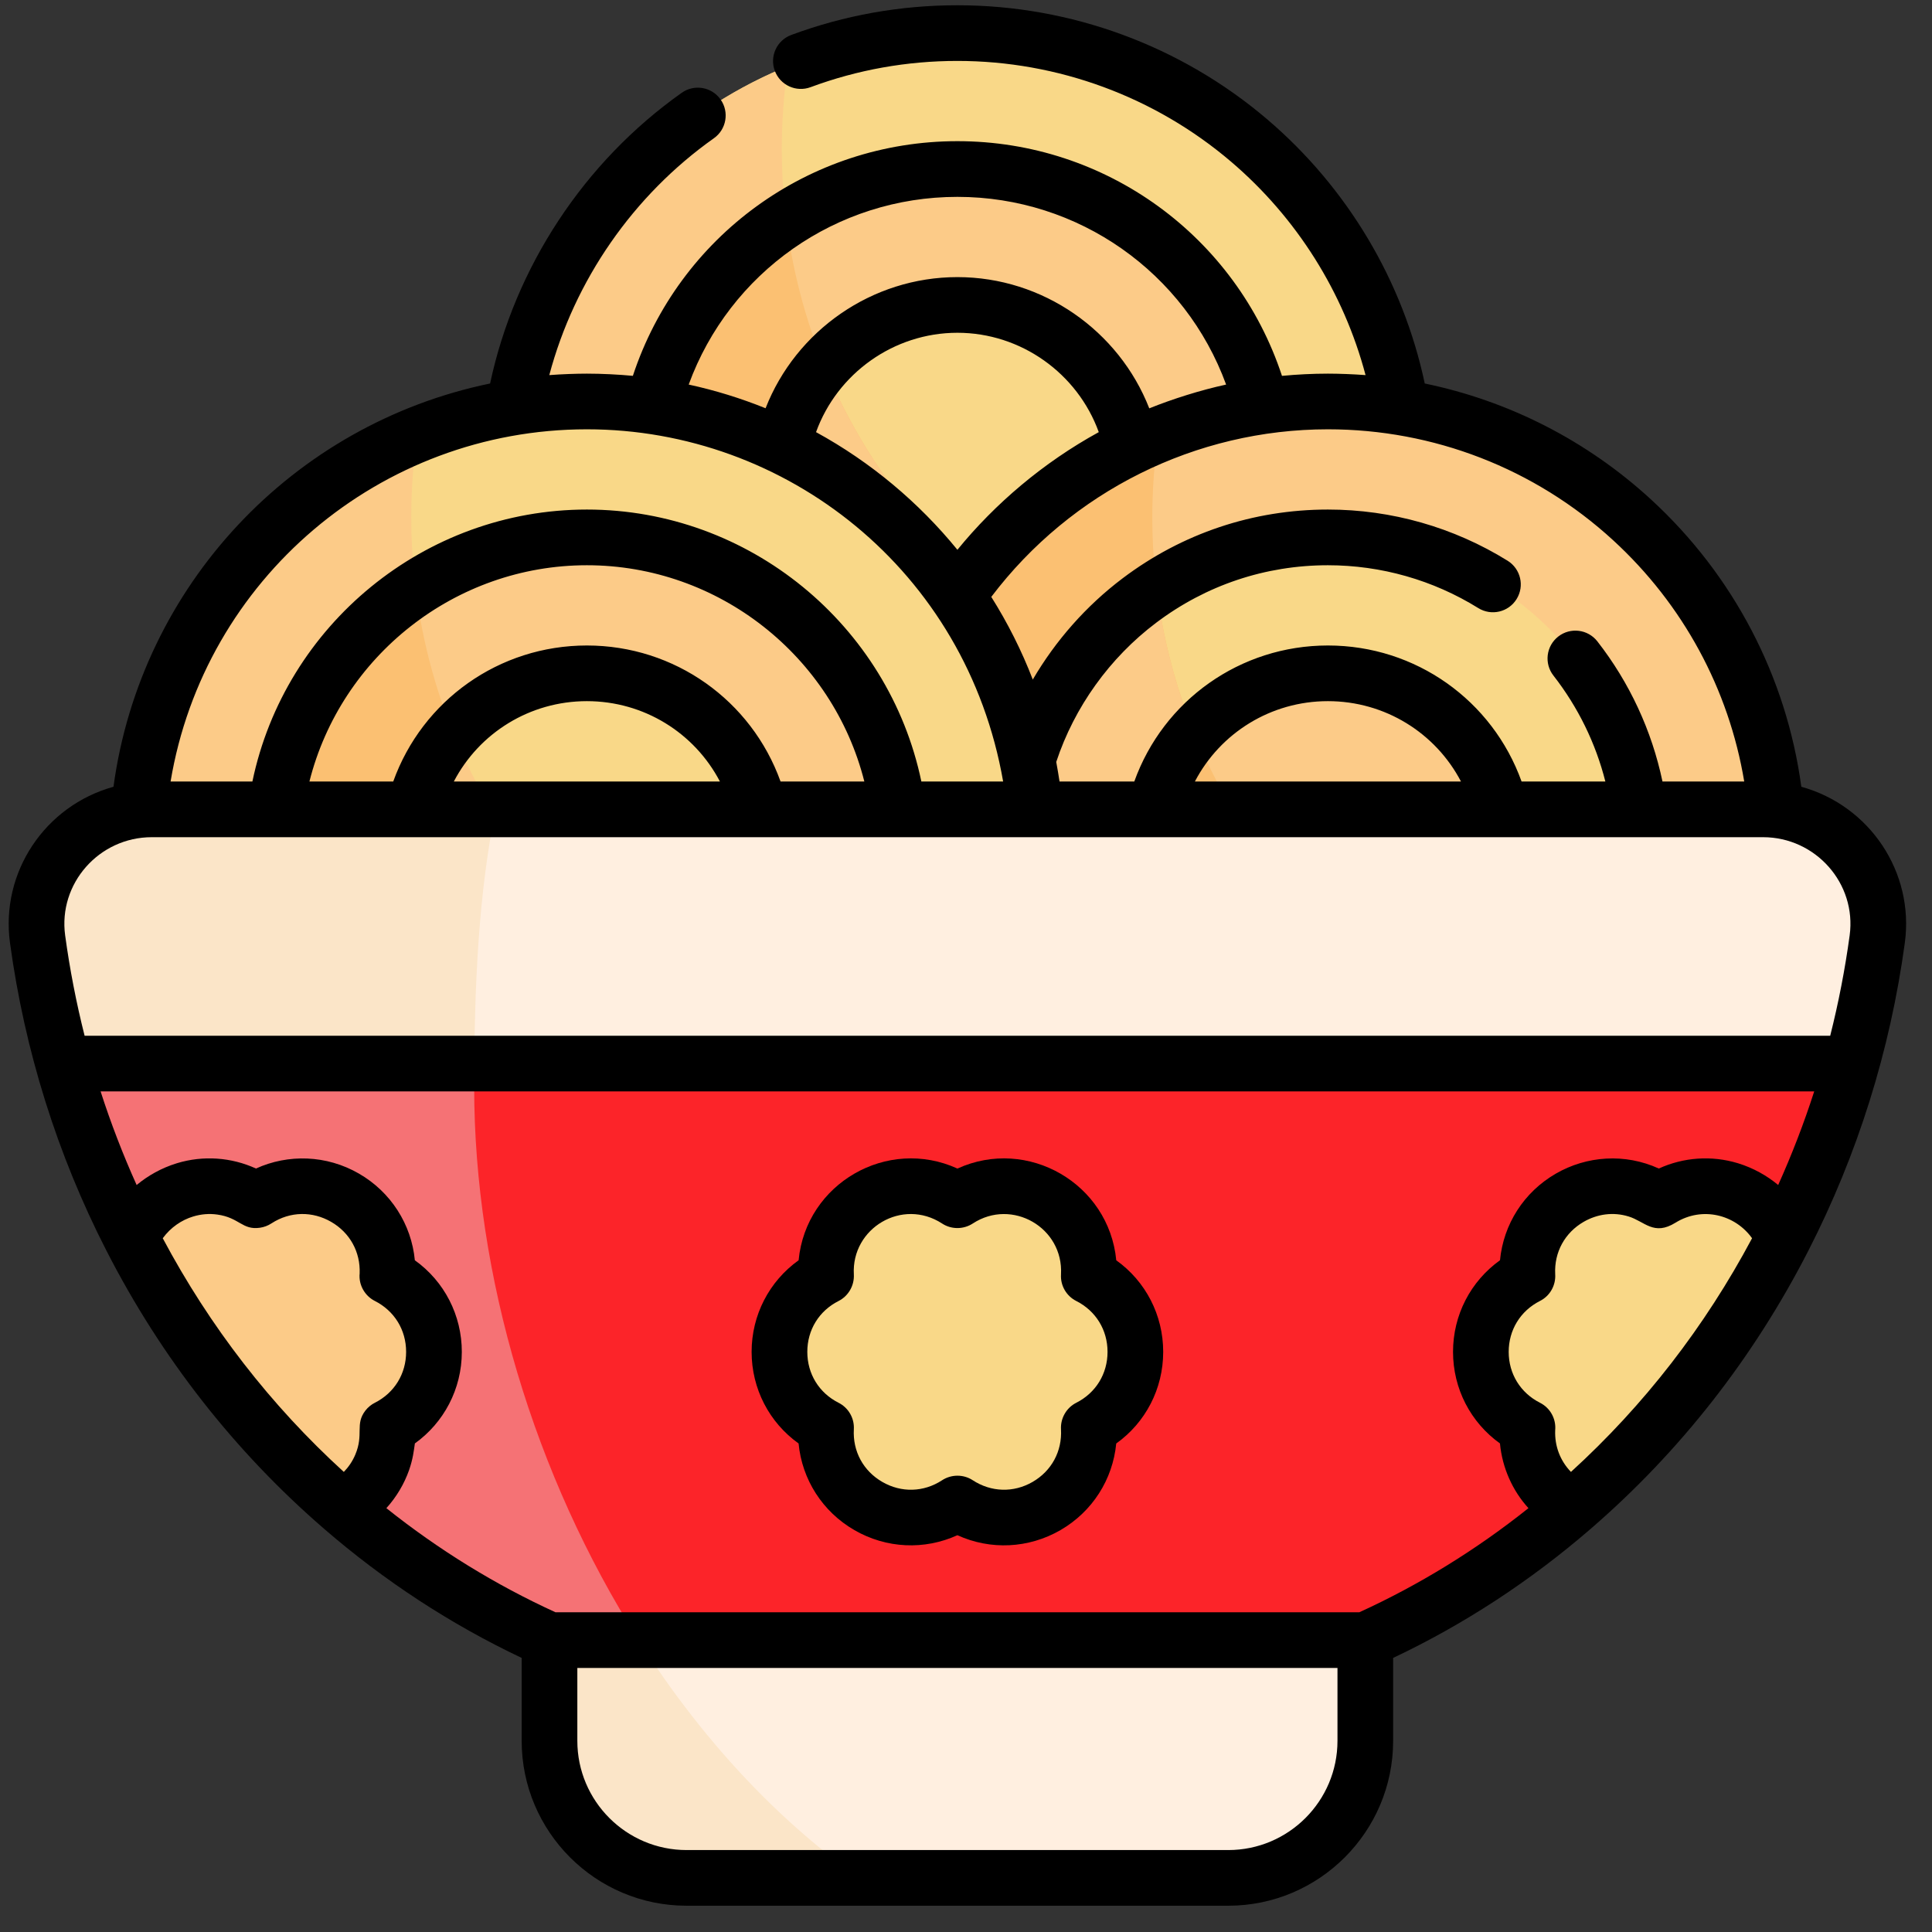 <svg width="58" height="58" viewBox="0 0 58 58" fill="none" xmlns="http://www.w3.org/2000/svg">
<rect x="0" y="0" width="58" height="58" fill="#333333" stroke="none"/>
<path d="M28.742 28.009C36.202 28.009 42.249 21.961 42.249 14.501C42.249 7.041 36.202 0.994 28.742 0.994C21.282 0.994 15.234 7.041 15.234 14.501C15.234 21.961 21.282 28.009 28.742 28.009Z" fill="#F9D888"/>
<path d="M28.742 23.928C33.948 23.928 38.169 19.708 38.169 14.501C38.169 9.295 33.948 5.074 28.742 5.074C23.535 5.074 19.315 9.295 19.315 14.501C19.315 19.708 23.535 23.928 28.742 23.928Z" fill="#FCCB88"/>
<path d="M28.742 19.848C31.695 19.848 34.088 17.454 34.088 14.501C34.088 11.548 31.695 9.155 28.742 9.155C25.789 9.155 23.395 11.548 23.395 14.501C23.395 17.454 25.789 19.848 28.742 19.848Z" fill="#F9D888"/>
<path d="M23.47 4.473C23.47 3.629 23.532 2.799 23.649 1.988C18.714 3.998 15.235 8.843 15.235 14.501C15.235 21.961 21.282 28.009 28.742 28.009C33.582 28.009 37.827 25.462 40.212 21.637C30.927 21.41 23.47 13.813 23.47 4.473Z" fill="#FCCB88"/>
<path d="M23.601 6.605C21.023 8.29 19.315 11.199 19.315 14.501C19.315 19.699 23.544 23.928 28.742 23.928C31.469 23.928 33.928 22.763 35.651 20.906C29.258 18.968 24.443 13.403 23.601 6.605Z" fill="#FBC072"/>
<path d="M24.739 10.962C23.904 11.906 23.395 13.145 23.395 14.501C23.395 17.449 25.794 19.848 28.742 19.848C29.774 19.848 30.738 19.553 31.556 19.045C28.514 17.145 26.111 14.319 24.739 10.962Z" fill="#FCCB88"/>
<path d="M39.865 39.068C47.325 39.068 53.373 33.02 53.373 25.56C53.373 18.1 47.325 12.053 39.865 12.053C32.405 12.053 26.358 18.1 26.358 25.56C26.358 33.02 32.405 39.068 39.865 39.068Z" fill="#FCCB88"/>
<path d="M39.865 34.987C45.072 34.987 49.292 30.767 49.292 25.56C49.292 20.354 45.072 16.133 39.865 16.133C34.659 16.133 30.438 20.354 30.438 25.56C30.438 30.767 34.659 34.987 39.865 34.987Z" fill="#F9D888"/>
<path d="M34.593 15.532C34.593 14.688 34.655 13.859 34.772 13.047C29.837 15.058 26.358 19.902 26.358 25.56C26.358 33.02 32.405 39.068 39.865 39.068C44.705 39.068 48.95 36.522 51.335 32.696C42.05 32.469 34.593 24.872 34.593 15.532Z" fill="#FBC072"/>
<path d="M34.724 17.664C32.147 19.349 30.438 22.258 30.438 25.56C30.438 30.759 34.667 34.987 39.865 34.987C42.593 34.987 45.052 33.822 46.775 31.965C40.382 30.027 35.566 24.462 34.724 17.664Z" fill="#FCCB88"/>
<path d="M17.619 39.068C25.079 39.068 31.126 33.02 31.126 25.56C31.126 18.1 25.079 12.053 17.619 12.053C10.159 12.053 4.111 18.1 4.111 25.56C4.111 33.02 10.159 39.068 17.619 39.068Z" fill="#F9D888"/>
<path d="M12.346 15.532C12.346 14.688 12.408 13.859 12.526 13.047C7.59 15.058 4.111 19.902 4.111 25.56C4.111 33.02 10.159 39.068 17.619 39.068C22.459 39.068 26.703 36.522 29.088 32.696C19.803 32.469 12.346 24.872 12.346 15.532Z" fill="#FCCB88"/>
<path d="M17.619 34.987C22.825 34.987 27.046 30.767 27.046 25.56C27.046 20.354 22.825 16.133 17.619 16.133C12.412 16.133 8.191 20.354 8.191 25.56C8.191 30.767 12.412 34.987 17.619 34.987Z" fill="#FCCB88"/>
<path d="M12.478 17.664C9.9 19.349 8.191 22.258 8.191 25.56C8.191 30.759 12.42 34.987 17.619 34.987C20.346 34.987 22.805 33.822 24.528 31.965C18.135 30.027 13.32 24.462 12.478 17.664Z" fill="#FBC072"/>
<path d="M17.619 30.907C20.571 30.907 22.965 28.513 22.965 25.56C22.965 22.608 20.571 20.214 17.619 20.214C14.666 20.214 12.272 22.608 12.272 25.56C12.272 28.513 14.666 30.907 17.619 30.907Z" fill="#F9D888"/>
<path d="M39.865 30.907C42.818 30.907 45.212 28.513 45.212 25.56C45.212 22.608 42.818 20.214 39.865 20.214C36.912 20.214 34.518 22.608 34.518 25.56C34.518 28.513 36.912 30.907 39.865 30.907Z" fill="#FCCB88"/>
<path d="M16.496 49.239V52.261C16.496 54.533 18.338 56.376 20.611 56.376H36.872C39.145 56.376 40.987 54.533 40.987 52.261V49.239L28.741 40.584L16.496 49.239Z" fill="#FFEFE0"/>
<path d="M13.615 22.021C12.78 22.965 12.271 24.204 12.271 25.56C12.271 28.508 14.67 30.907 17.618 30.907C18.65 30.907 19.614 30.612 20.432 30.104C17.39 28.204 14.987 25.378 13.615 22.021Z" fill="#FCCB88"/>
<path d="M35.862 22.021C35.027 22.965 34.518 24.204 34.518 25.56C34.518 28.509 36.917 30.907 39.865 30.907C40.897 30.907 41.861 30.612 42.679 30.104C39.637 28.204 37.234 25.378 35.862 22.021Z" fill="#FBC072"/>
<path d="M52.927 24.298H4.557C2.474 24.298 0.846 26.13 1.128 28.194C1.302 29.47 1.56 30.718 1.897 31.93L28.742 40.584L55.587 31.93C55.923 30.718 56.182 29.47 56.356 28.194C56.638 26.13 55.01 24.298 52.927 24.298Z" fill="#FFEFE0"/>
<path d="M14.235 32.635C14.235 29.58 14.371 26.783 14.882 24.298H4.557C2.473 24.298 0.846 26.13 1.128 28.194C1.302 29.47 1.56 30.718 1.897 31.93L14.439 35.973C14.305 34.854 14.235 33.737 14.235 32.635Z" fill="#FBE5C8"/>
<path d="M18.375 47.911L16.496 49.239V52.261C16.496 54.534 18.338 56.376 20.611 56.376H25.795C22.815 54.265 20.294 51.301 18.375 47.911Z" fill="#FBE5C8"/>
<path d="M53.546 37.162C54.39 35.513 55.078 33.762 55.587 31.93H1.897C2.406 33.762 3.093 35.513 3.937 37.162L8.483 40.435L10.271 45.26C12.143 46.88 14.237 48.226 16.496 49.238H40.987C43.246 48.226 45.34 46.88 47.212 45.26L49.001 40.435L53.546 37.162Z" fill="#FC2429"/>
<path d="M32.685 38.31L32.686 38.305C32.801 36.219 30.496 34.887 28.746 36.03L28.742 36.033L28.737 36.03C26.988 34.887 24.683 36.219 24.798 38.305L24.798 38.31C22.934 39.253 22.934 41.916 24.798 42.859L24.798 42.864C24.683 44.95 26.988 46.282 28.737 45.139L28.742 45.136L28.746 45.139C30.496 46.282 32.801 44.95 32.686 42.864L32.686 42.859C34.55 41.916 34.55 39.253 32.685 38.31Z" fill="#F9D888"/>
<path d="M14.235 32.635C14.235 32.398 14.236 32.163 14.238 31.93H1.897C2.406 33.762 3.093 35.513 3.937 37.162L8.483 40.435L10.271 45.26C12.143 46.88 14.237 48.226 16.496 49.238H19.173C16.043 44.311 14.235 38.288 14.235 32.635Z" fill="#F57275"/>
<path d="M11.629 42.859L11.63 42.864C11.689 43.946 11.098 44.824 10.272 45.26C7.694 43.03 5.534 40.281 3.938 37.162C4.523 35.786 6.28 35.115 7.68 36.029L7.685 36.033L7.689 36.029C9.439 34.888 11.745 36.219 11.63 38.305L11.629 38.31C12.562 38.781 13.028 39.683 13.028 40.584C13.028 41.485 12.562 42.387 11.629 42.859Z" fill="#FCCB88"/>
<path d="M53.547 37.162C51.95 40.281 49.79 43.03 47.212 45.26C46.386 44.824 45.795 43.946 45.854 42.864L45.856 42.859C44.922 42.387 44.456 41.485 44.456 40.584C44.456 39.683 44.922 38.781 45.856 38.31L45.854 38.305C45.74 36.219 48.045 34.888 49.795 36.029L49.799 36.033L49.804 36.029C51.204 35.115 52.961 35.786 53.547 37.162Z" fill="#F9D888"/>
<path d="M33.511 37.835C33.291 35.533 30.854 34.119 28.743 35.081C26.639 34.121 24.197 35.525 23.975 37.834C23.094 38.464 22.564 39.477 22.564 40.584C22.564 41.692 23.094 42.705 23.974 43.334C24.077 44.414 24.691 45.382 25.651 45.936C26.611 46.49 27.754 46.538 28.742 46.088C29.735 46.541 30.879 46.487 31.834 45.936C32.793 45.382 33.406 44.416 33.51 43.335C34.391 42.705 34.92 41.692 34.92 40.584C34.92 39.477 34.391 38.464 33.511 37.835ZM32.309 42.113C32.013 42.263 31.833 42.579 31.852 42.91C31.888 43.569 31.569 44.159 30.998 44.489C30.427 44.818 29.756 44.8 29.198 44.435C28.92 44.255 28.558 44.258 28.281 44.439C27.729 44.8 27.058 44.818 26.487 44.488C25.916 44.158 25.596 43.569 25.633 42.905C25.651 42.574 25.472 42.263 25.176 42.113C24.587 41.816 24.236 41.244 24.236 40.584C24.236 39.925 24.587 39.353 25.176 39.056C25.472 38.906 25.651 38.59 25.633 38.259C25.556 36.871 27.087 35.95 28.286 36.733C28.564 36.914 28.927 36.911 29.204 36.73C30.381 35.961 31.93 36.853 31.852 38.259L31.852 38.264C31.833 38.595 32.013 38.906 32.309 39.056C32.897 39.353 33.249 39.925 33.249 40.584C33.249 41.244 32.897 41.816 32.309 42.113Z" fill="black"/>
<path d="M3.194 37.543C3.194 37.543 3.194 37.543 3.194 37.543C3.194 37.543 3.194 37.543 3.194 37.543C4.84 40.758 7.037 43.567 9.725 45.892C12.412 48.217 9.725 45.892 9.725 45.892H9.725C11.537 47.46 13.532 48.764 15.661 49.772V52.261C15.661 54.99 17.882 57.211 20.612 57.211H36.873C39.602 57.211 41.823 54.99 41.823 52.261V49.772C43.952 48.764 45.947 47.46 47.759 45.892H47.759C47.759 45.892 47.759 45.892 47.759 45.892C50.447 43.567 52.644 40.758 54.29 37.543C55.766 34.66 56.743 31.542 57.184 28.307C57.473 26.189 56.136 24.189 54.077 23.619C53.629 20.311 52.04 17.267 49.561 14.991C47.635 13.223 45.291 12.033 42.772 11.513C42.119 8.439 40.456 5.641 38.045 3.584C35.455 1.375 32.151 0.158 28.742 0.158C27.027 0.158 25.348 0.458 23.753 1.05C23.32 1.211 23.099 1.692 23.26 2.125C23.421 2.557 23.901 2.778 24.334 2.617C25.743 2.094 27.226 1.829 28.742 1.829C31.754 1.829 34.672 2.904 36.96 4.856C38.933 6.539 40.339 8.782 40.995 11.261C40.628 11.233 40.196 11.217 39.865 11.217C39.407 11.217 38.934 11.241 38.486 11.284C37.108 7.101 33.202 4.238 28.742 4.238C24.282 4.238 20.377 7.101 18.999 11.283C18.567 11.242 18.062 11.217 17.619 11.217C17.299 11.217 16.871 11.232 16.49 11.261C17.247 8.415 19.006 5.867 21.432 4.15C21.809 3.883 21.898 3.362 21.632 2.985C21.365 2.608 20.843 2.519 20.467 2.785C17.53 4.863 15.458 8.02 14.713 11.513C8.785 12.735 4.224 17.587 3.407 23.619C1.348 24.189 0.011 26.189 0.3 28.306C0.741 31.541 1.717 34.659 3.194 37.543ZM4.886 37.173C5.125 36.846 5.452 36.625 5.8 36.52C6.04 36.447 6.285 36.428 6.524 36.462C7.188 36.554 7.271 36.933 7.801 36.858C7.924 36.841 8.043 36.797 8.149 36.727C8.719 36.357 9.39 36.362 9.941 36.681C10.503 37.005 10.822 37.583 10.797 38.229C10.762 38.581 10.959 38.907 11.252 39.055C11.835 39.35 12.192 39.918 12.192 40.584C12.192 41.243 11.841 41.815 11.252 42.113C11.153 42.162 11.048 42.244 10.969 42.347C10.65 42.763 10.928 43.049 10.666 43.67C10.582 43.869 10.464 44.041 10.322 44.188C8.129 42.19 6.304 39.834 4.886 37.173ZM40.152 52.261C40.152 54.069 38.681 55.54 36.873 55.54H20.612C18.803 55.54 17.332 54.069 17.332 52.261V50.074H40.152V52.261ZM40.807 48.402H16.677C14.874 47.578 13.171 46.529 11.599 45.276C11.904 44.94 12.137 44.542 12.279 44.138C12.398 43.797 12.422 43.558 12.455 43.333C13.32 42.713 13.864 41.705 13.864 40.584C13.864 39.488 13.343 38.47 12.454 37.834C12.351 36.755 11.735 35.786 10.777 35.233C9.799 34.668 8.647 34.641 7.685 35.08C6.942 34.741 6.102 34.681 5.314 34.92C5.31 34.921 5.306 34.923 5.302 34.924C4.847 35.064 4.438 35.295 4.102 35.575C3.69 34.66 3.328 33.721 3.02 32.765H54.464C54.156 33.721 53.794 34.66 53.382 35.575C53.049 35.296 52.636 35.063 52.177 34.922C52.174 34.922 52.172 34.921 52.17 34.92C51.382 34.681 50.542 34.741 49.799 35.08C48.78 34.615 47.632 34.699 46.708 35.233C45.746 35.788 45.134 36.756 45.031 37.834C44.15 38.464 43.621 39.477 43.621 40.584C43.621 41.69 44.15 42.703 45.03 43.333V43.333C45.099 44.071 45.411 44.756 45.885 45.276C44.314 46.529 42.61 47.578 40.807 48.402ZM47.161 44.188C46.832 43.847 46.669 43.405 46.688 42.936C46.719 42.599 46.543 42.269 46.232 42.112C45.644 41.815 45.292 41.243 45.292 40.584C45.292 39.934 45.636 39.357 46.232 39.055C46.538 38.901 46.711 38.578 46.688 38.248C46.656 37.59 46.979 37.006 47.543 36.68C47.951 36.445 48.429 36.377 48.89 36.519C48.892 36.519 48.893 36.519 48.894 36.52C49.378 36.669 49.646 37.111 50.3 36.706C51.109 36.206 52.096 36.467 52.598 37.173C51.18 39.834 49.354 42.19 47.161 44.188ZM28.742 16.505C27.585 15.086 26.145 13.874 24.498 12.973C25.134 11.213 26.83 9.99 28.742 9.99C30.654 9.99 32.35 11.213 32.986 12.973C31.316 13.889 29.869 15.123 28.742 16.505ZM35.871 23.462C36.635 22.001 38.154 21.049 39.865 21.049C41.576 21.049 43.096 22.001 43.86 23.462H35.871ZM13.624 23.462C14.388 22.001 15.908 21.049 17.619 21.049C19.33 21.049 20.849 22.001 21.613 23.462H13.624ZM23.433 23.462C22.558 21.027 20.255 19.378 17.619 19.378C14.982 19.378 12.679 21.027 11.805 23.462H9.289C10.237 19.7 13.662 16.969 17.619 16.969C21.576 16.969 25.001 19.7 25.948 23.462H23.433ZM52.363 23.462H49.909C49.589 21.936 48.921 20.493 47.953 19.253C47.669 18.89 47.144 18.825 46.78 19.109C46.416 19.393 46.351 19.918 46.636 20.282C47.373 21.227 47.904 22.312 48.194 23.462H45.679C44.805 21.027 42.502 19.378 39.865 19.378C37.229 19.378 34.926 21.027 34.052 23.462H31.808C31.788 23.328 31.742 23.047 31.709 22.874C32.254 21.226 33.313 19.748 34.708 18.696C36.205 17.566 37.989 16.969 39.865 16.969C41.462 16.969 43.023 17.413 44.379 18.255C44.771 18.498 45.286 18.378 45.529 17.985C45.773 17.593 45.652 17.078 45.26 16.834C43.64 15.829 41.774 15.297 39.866 15.297C37.623 15.297 35.491 16.011 33.701 17.362C32.61 18.185 31.692 19.227 31.005 20.401C30.672 19.536 30.254 18.705 29.759 17.919C32.161 14.748 35.901 12.888 39.866 12.888C43.025 12.888 46.073 14.057 48.431 16.222C50.526 18.145 51.901 20.688 52.363 23.462ZM28.742 5.91C32.382 5.91 35.582 8.187 36.809 11.545C36.041 11.712 35.198 11.978 34.502 12.259C33.59 9.926 31.308 8.319 28.742 8.319C26.177 8.319 23.896 9.925 22.983 12.256C22.237 11.955 21.465 11.716 20.675 11.545C21.902 8.186 25.102 5.91 28.742 5.91ZM17.619 12.888C23.596 12.888 29.01 17.12 30.115 23.462H27.66C26.679 18.759 22.487 15.297 17.619 15.297C12.75 15.297 8.558 18.759 7.577 23.462H5.121C6.132 17.396 11.4 12.888 17.619 12.888ZM4.557 25.133H52.927C54.508 25.133 55.74 26.524 55.528 28.081C55.39 29.094 55.194 30.105 54.944 31.094H2.54C2.29 30.105 2.094 29.094 1.956 28.081C1.744 26.525 2.974 25.133 4.557 25.133Z" fill="black"/>
</svg>
